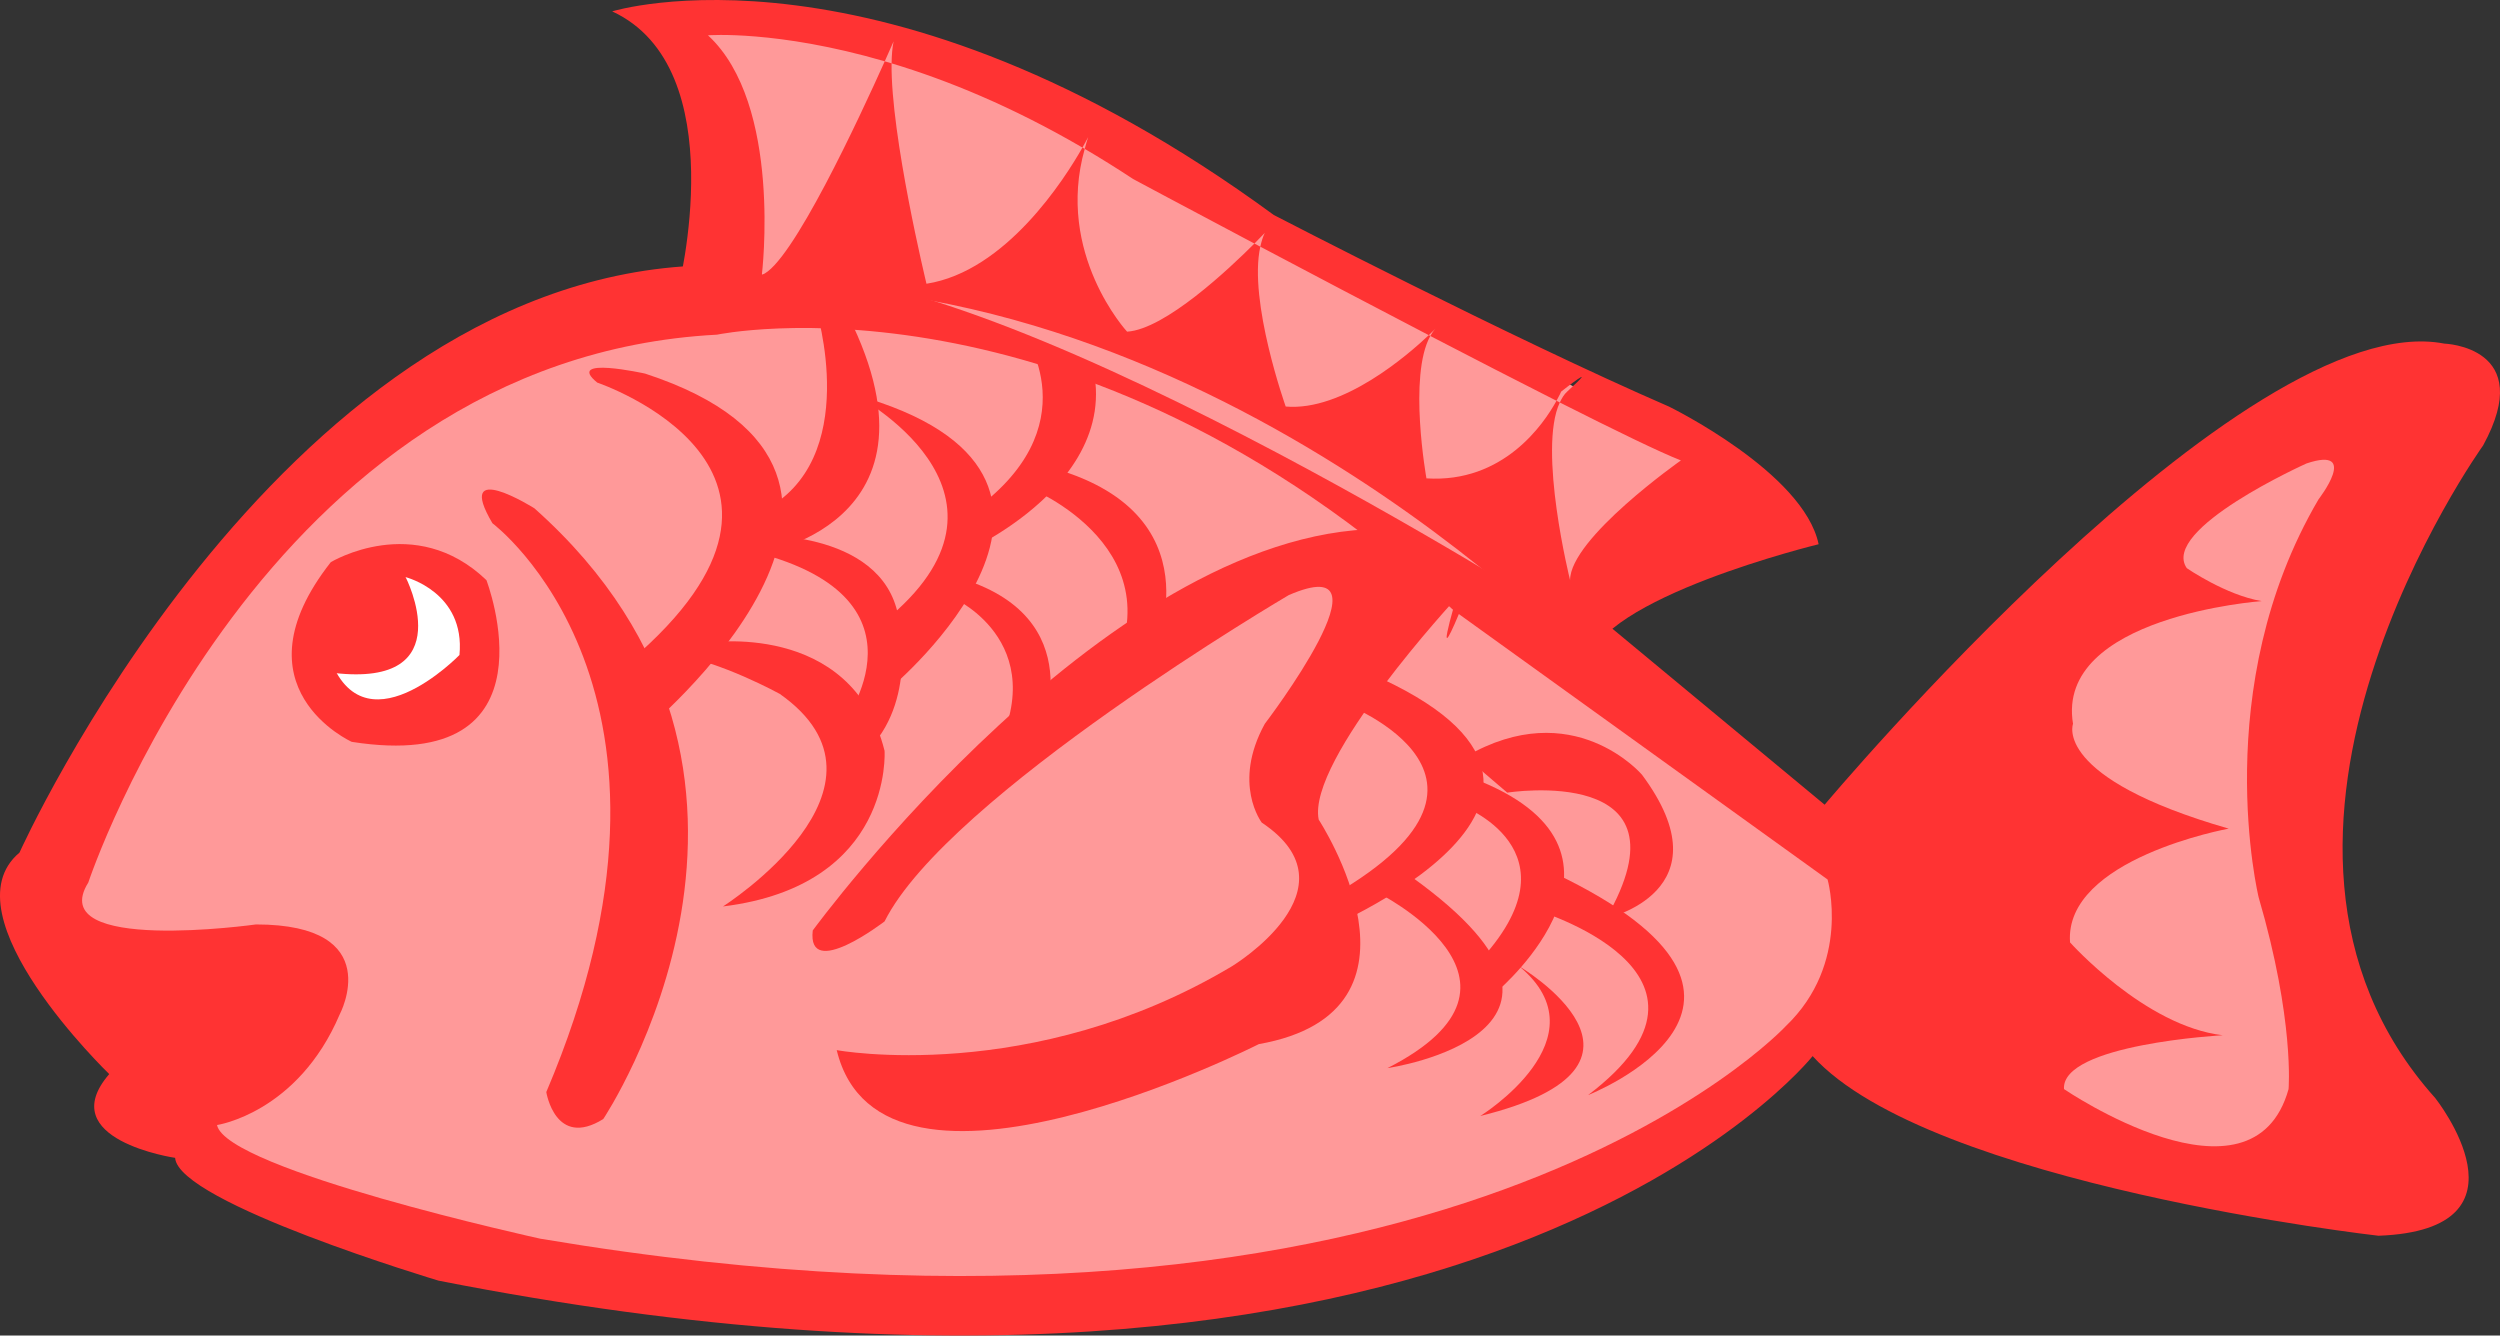 <?xml version="1.0" encoding="UTF-8" standalone="no"?>
<!-- Generator: Adobe Illustrator 15.0.0, SVG Export Plug-In . SVG Version: 6.00 Build 0)  -->

<svg
   xmlns:dc="http://purl.org/dc/elements/1.1/"
   xmlns:cc="http://creativecommons.org/ns#"
   xmlns:rdf="http://www.w3.org/1999/02/22-rdf-syntax-ns#"
   xmlns:svg="http://www.w3.org/2000/svg"
   xmlns="http://www.w3.org/2000/svg"
   xmlns:sodipodi="http://sodipodi.sourceforge.net/DTD/sodipodi-0.dtd"
   xmlns:inkscape="http://www.inkscape.org/namespaces/inkscape"
   version="1.1"
   id="レイヤー_1"
   x="0px"
   y="0px"
   width="387.742"
   height="207.139"
   viewBox="0 0 387.742 207.139"
   enable-background="new 0 0 595.28 841.89"
   xml:space="preserve"
   inkscape:version="0.48.2 r9819"
   sodipodi:docname="fish02.svg"><rect x="0" y="0" width="387.742" height="207.139" fill="#333333" stroke="none"/><defs
   id="defs4446" /><sodipodi:namedview
   pagecolor="#ffffff"
   bordercolor="#666666"
   borderopacity="1"
   objecttolerance="10"
   gridtolerance="10"
   guidetolerance="10"
   inkscape:pageopacity="0"
   inkscape:pageshadow="2"
   inkscape:window-width="640"
   inkscape:window-height="480"
   id="namedview4444"
   showgrid="false"
   fit-margin-top="0"
   fit-margin-left="0"
   fit-margin-right="0"
   fit-margin-bottom="0"
   inkscape:zoom="0.28032165"
   inkscape:cx="200.48513"
   inkscape:cy="94.008457"
   inkscape:window-x="0"
   inkscape:window-y="0"
   inkscape:window-maximized="0"
   inkscape:current-layer="レイヤー_1" />
<g
   id="g4394"
   transform="translate(-97.155,-307.815)">
	<path
   d="m 100.177,440.051 c 0,0 39.466,-87.756 104.468,-91.008 0,0 62.21,-10.686 118.393,36.22 l 57.114,47.36 c 0,0 64.995,-77.537 96.107,-71.516 0,0 14.394,0.467 6.019,15.799 0,0 -43.631,60.822 -7.426,101.211 0,0 16.256,20.431 -8.806,21.358 0,0 -69.658,-7.897 -87.757,-27.862 0,0 -52.471,66.396 -213.114,34.828 0,0 -40.395,-12.071 -40.86,-19.047 0,0 -19.037,-2.785 -10.218,-12.992 0.001,0 -25.517,-24.604 -13.92,-34.351 z"
   id="path4396"
   inkscape:connector-curvature="0"
   style="fill:#ff3333" />
	<path
   d="m 110.851,444.689 c 0,0 26.936,-81.252 97.501,-84.967 0,0 55.251,-11.603 114.216,42.72 l 58.039,41.779 c 0,0 3.716,12.996 -6.498,22.759 0,0 -52.471,56.636 -193.147,32.953 0,0 -48.754,-10.683 -50.148,-17.631 0,0 12.532,-1.862 19.035,-17.177 0,0 7.429,-13.934 -12.997,-13.934 0,0.001 -32.962,4.638 -26.001,-6.502 z"
   id="path4398"
   inkscape:connector-curvature="0"
   style="fill:#ff9999" />
	<path
   d="m 151.711,422.874 c 0,0 -18.574,-8.361 -3.251,-27.867 0,0 13.004,-7.888 24.138,2.786 0,0 11.606,30.178 -20.887,25.081 z"
   id="path4400"
   inkscape:connector-curvature="0"
   style="fill:#ff3333" />
	<path
   d="m 168.417,409.404 c 0,0 -15.322,15.793 -20.424,-0.462 0,0 -2.325,-13.005 12.073,-11.613 0.001,-0.001 9.281,2.327 8.351,12.075 z"
   id="path4402"
   inkscape:connector-curvature="0"
   style="fill:#ffffff" />
	<path
   d="m 160.067,397.328 c 0,0 8.819,17.185 -11.14,14.858 0,0 -8.36,-12.531 5.092,-16.25 0,0 3.72,0 6.048,1.392 z"
   id="path4404"
   inkscape:connector-curvature="0"
   style="fill:#ff3333" />
	<path
   d="m 173.532,388.971 c 0,0 34.82,26 8.351,88.219 0,0 1.393,8.815 8.834,4.185 0,0 35.749,-53.403 -10.684,-94.728 0,-10e-4 -12.535,-7.883 -6.501,2.324 z"
   id="path4406"
   inkscape:connector-curvature="0"
   style="fill:#ff3333" />
	<path
   d="m 189.783,367.155 c 0,0 39.924,13.465 5.104,43.174 l 1.857,11.148 c 0,0 48.745,-39.929 0.465,-55.718 0.001,0 -12.535,-2.79 -7.426,1.396 z"
   id="path4408"
   inkscape:connector-curvature="0"
   style="fill:#ff3333" />
	<path
   d="m 206.503,407.546 c 0,0 22.742,-3.72 27.845,16.716 0,0 1.402,20.887 -25.062,24.14 0,0 29.237,-18.569 8.814,-32.963 0,0 -9.285,-5.11 -16.246,-6.036 l 4.649,-1.857 z"
   id="path4410"
   inkscape:connector-curvature="0"
   style="fill:#ff3333" />
	<path
   d="m 214.385,390.827 c 0,0 20.892,-0.928 22.289,13.933 0,0 2.789,13.005 -6.033,20.438 l -2.792,-5.117 c 0,0 15.327,-19.969 -14.854,-26.936 l 1.39,-2.318 z"
   id="path4412"
   inkscape:connector-curvature="0"
   style="fill:#ff3333" />
	<path
   d="m 223.674,355.547 c 0,0 7.438,23.678 -8.361,31.573 v 6.493 c 0,0 32.5,-5.104 10.673,-41.79 l -2.312,3.724 z"
   id="path4414"
   inkscape:connector-curvature="0"
   style="fill:#ff3333" />
	<path
   d="m 235.276,403.364 v 11.149 c 0,0 39.467,-32.964 -5.569,-45.501 0,0 28.33,14.861 5.569,34.352 z"
   id="path4416"
   inkscape:connector-curvature="0"
   style="fill:#ff3333" />
	<path
   d="m 255.713,359.255 c 0,0 11.142,14.866 -8.361,28.321 v 5.569 c 0,0 31.105,-13.925 15.323,-37.129 l -6.962,3.239 z"
   id="path4418"
   inkscape:connector-curvature="0"
   style="fill:#ff3333" />
	<path
   d="m 245.04,400.58 c 0,0 16.707,7.432 5.092,26.467 l 8.363,-5.104 c 0,0 8.361,-18.569 -13,-24.614 l -0.455,3.251 z"
   id="path4420"
   inkscape:connector-curvature="0"
   style="fill:#ff3333" />
	<path
   d="m 256.642,383.405 c 0,0 24.595,9.739 11.597,31.108 l 7.906,-5.572 c 0,0 10.213,-21.822 -16.716,-28.793 l -2.787,3.257 z"
   id="path4422"
   inkscape:connector-curvature="0"
   style="fill:#ff3333" />
	<path
   d="m 223.209,452.127 c 0,0 46.893,-64.08 90.084,-62.228 0,0 16.702,-3.253 11.137,10.68 -5.577,13.934 -1.401,0 -1.401,0 0,0 -23.211,25.073 -21.349,34.356 0,0 19.49,29.723 -9.289,34.82 0,0 -58.498,29.72 -65.465,0.933 0,0 30.177,5.565 61.29,-13.003 0,0 19.964,-12.07 4.637,-22.283 0,0 -4.637,-6.029 0.465,-15.322 0,0 20.9,-27.391 3.72,-19.969 0,0 -52.937,31.114 -62.689,50.609 -10e-4,0 -12.064,9.292 -11.14,1.407 z"
   id="path4424"
   inkscape:connector-curvature="0"
   style="fill:#ff3333" />
	<path
   d="m 305.388,416.828 c 0,0 32.501,12.075 -4.642,31.574 l 0.467,4.18 c 0,0 54.328,-21.831 6.032,-41.318 l -1.857,5.564 z"
   id="path4426"
   inkscape:connector-curvature="0"
   style="fill:#ff3333" />
	<path
   d="m 323.495,432.623 c 0,0 19.503,6.957 2.797,24.6 l 3.248,4.178 c 0,0 25.531,-21.82 -4.182,-32.965 l -1.863,4.187 z"
   id="path4428"
   inkscape:connector-curvature="0"
   style="fill:#ff3333" />
	<path
   d="m 310.492,446.079 c 0,0 28.323,13.933 1.856,27.397 0,0 38.548,-5.573 2.323,-30.65 l -4.179,3.253 z"
   id="path4430"
   inkscape:connector-curvature="0"
   style="fill:#ff3333" />
	<path
   d="m 326.742,480.902 c 0,0 19.504,-12.074 6.038,-23.217 0,10e-4 26.006,15.324 -6.038,23.217 z"
   id="path4432"
   inkscape:connector-curvature="0"
   style="fill:#ff3333" />
	<path
   d="m 335.099,448.862 c 0,0 33.445,9.763 8.371,28.792 0,0 36.673,-14.396 -5.114,-34.362 l -3.257,5.57 z"
   id="path4434"
   inkscape:connector-curvature="0"
   style="fill:#ff3333" />
	<path
   d="m 330.924,430.751 c 0,0 29.253,-4.636 15.327,19.514 0,0 19.038,-4.186 5.569,-22.294 0,0 -10.679,-12.531 -27.391,-2.773 l 6.495,5.553 z"
   id="path4436"
   inkscape:connector-curvature="0"
   style="fill:#ff3333" />
	<path
   d="m 215.313,350.438 -13.025,-38.31 c 0,0 39.867,-4.428 53.167,8.866 l 113.719,62.028 -29.533,20.684 c 10e-4,-0.001 -90.614,-57.792 -124.328,-53.268 z"
   id="path4438"
   inkscape:connector-curvature="0"
   style="fill:#ff9999" />
	<path
   d="M 355.996,370.869 C 331.389,360.184 294.713,341.157 294.713,341.157 233.892,296.581 192.1,309.578 192.1,309.578 c 19.038,8.823 10.213,43.179 10.213,43.179 78.472,-8.354 141.156,58.047 141.156,58.047 1.391,-10.225 35.748,-18.58 35.748,-18.58 -2.324,-11.147 -23.221,-21.355 -23.221,-21.355 z m -15.328,26.924 c 0,0 -5.037,-20.233 -1.593,-27.556 -0.17,-0.083 -0.342,-0.181 -0.512,-0.264 -1.983,3.615 -8.225,12.79 -20.171,12.037 0,0 -2.854,-15.878 0.599,-22.086 -0.082,-0.049 -0.159,-0.098 -0.236,-0.126 -3.177,3.012 -13.313,11.839 -22.191,11.07 0,0 -5.816,-16.327 -3.939,-24.795 -0.311,-0.165 -0.615,-0.324 -0.916,-0.484 -3.868,3.871 -13.838,13.298 -19.745,13.666 0,0 -11.169,-12.088 -6.569,-28.35 -0.122,-0.071 -0.238,-0.129 -0.357,-0.201 -2.753,4.854 -11.854,19.19 -24.19,21.119 0,0 -5.57,-23.005 -5.411,-34.184 -0.357,-0.114 -0.708,-0.213 -1.06,-0.314 -3.812,8.494 -14.509,31.603 -19.062,33.113 0,0 3.251,-26.46 -8.355,-37.146 0,0 10.683,-0.846 27.418,4.032 0.857,-1.919 1.374,-3.099 1.374,-3.099 -0.198,0.929 -0.291,2.091 -0.314,3.413 8.548,2.573 18.623,6.66 29.601,13.065 0.565,-0.999 0.889,-1.628 0.889,-1.628 -0.213,0.617 -0.368,1.222 -0.532,1.829 2.449,1.441 4.949,2.988 7.493,4.669 0,0 7.855,4.211 18.821,10.015 0.998,-1.005 1.608,-1.65 1.608,-1.65 -0.307,0.624 -0.52,1.357 -0.692,2.134 7.781,4.117 17.02,8.984 26.13,13.726 0.648,-0.615 1.026,-1.005 1.026,-1.005 -0.29,0.319 -0.557,0.715 -0.79,1.131 6.838,3.549 13.586,7.022 19.572,10.049 0.489,-0.868 0.721,-1.423 0.721,-1.423 0,0 6.503,-5.114 0.934,0 -0.479,0.424 -0.828,1.016 -1.143,1.687 8.579,4.335 15.53,7.719 18.783,8.987 -10e-4,0.001 -17.191,12.071 -17.191,18.569 z"
   id="path4440"
   inkscape:connector-curvature="0"
   style="fill:#ff3333" />
	<path
   d="m 454.894,379.692 c 0,0 -22.754,10.208 -18.574,16.244 0,0 6.038,4.175 11.608,5.11 0,0 -32.035,2.328 -29.254,19.034 0,0 -3.251,8.355 24.148,16.254 0,0 -25.549,4.64 -24.611,17.643 0,0 11.61,13.004 23.684,14.401 0,0 -25.079,1.378 -24.621,8.351 0,0 29.255,19.963 34.83,0 0,0 0.938,-10.682 -4.638,-29.729 0,0 -7.894,-32.486 9.285,-61.736 0,-0.001 6.493,-8.358 -1.857,-5.572 z"
   id="path4442"
   inkscape:connector-curvature="0"
   style="fill:#ff9999" />
</g>
</svg>
